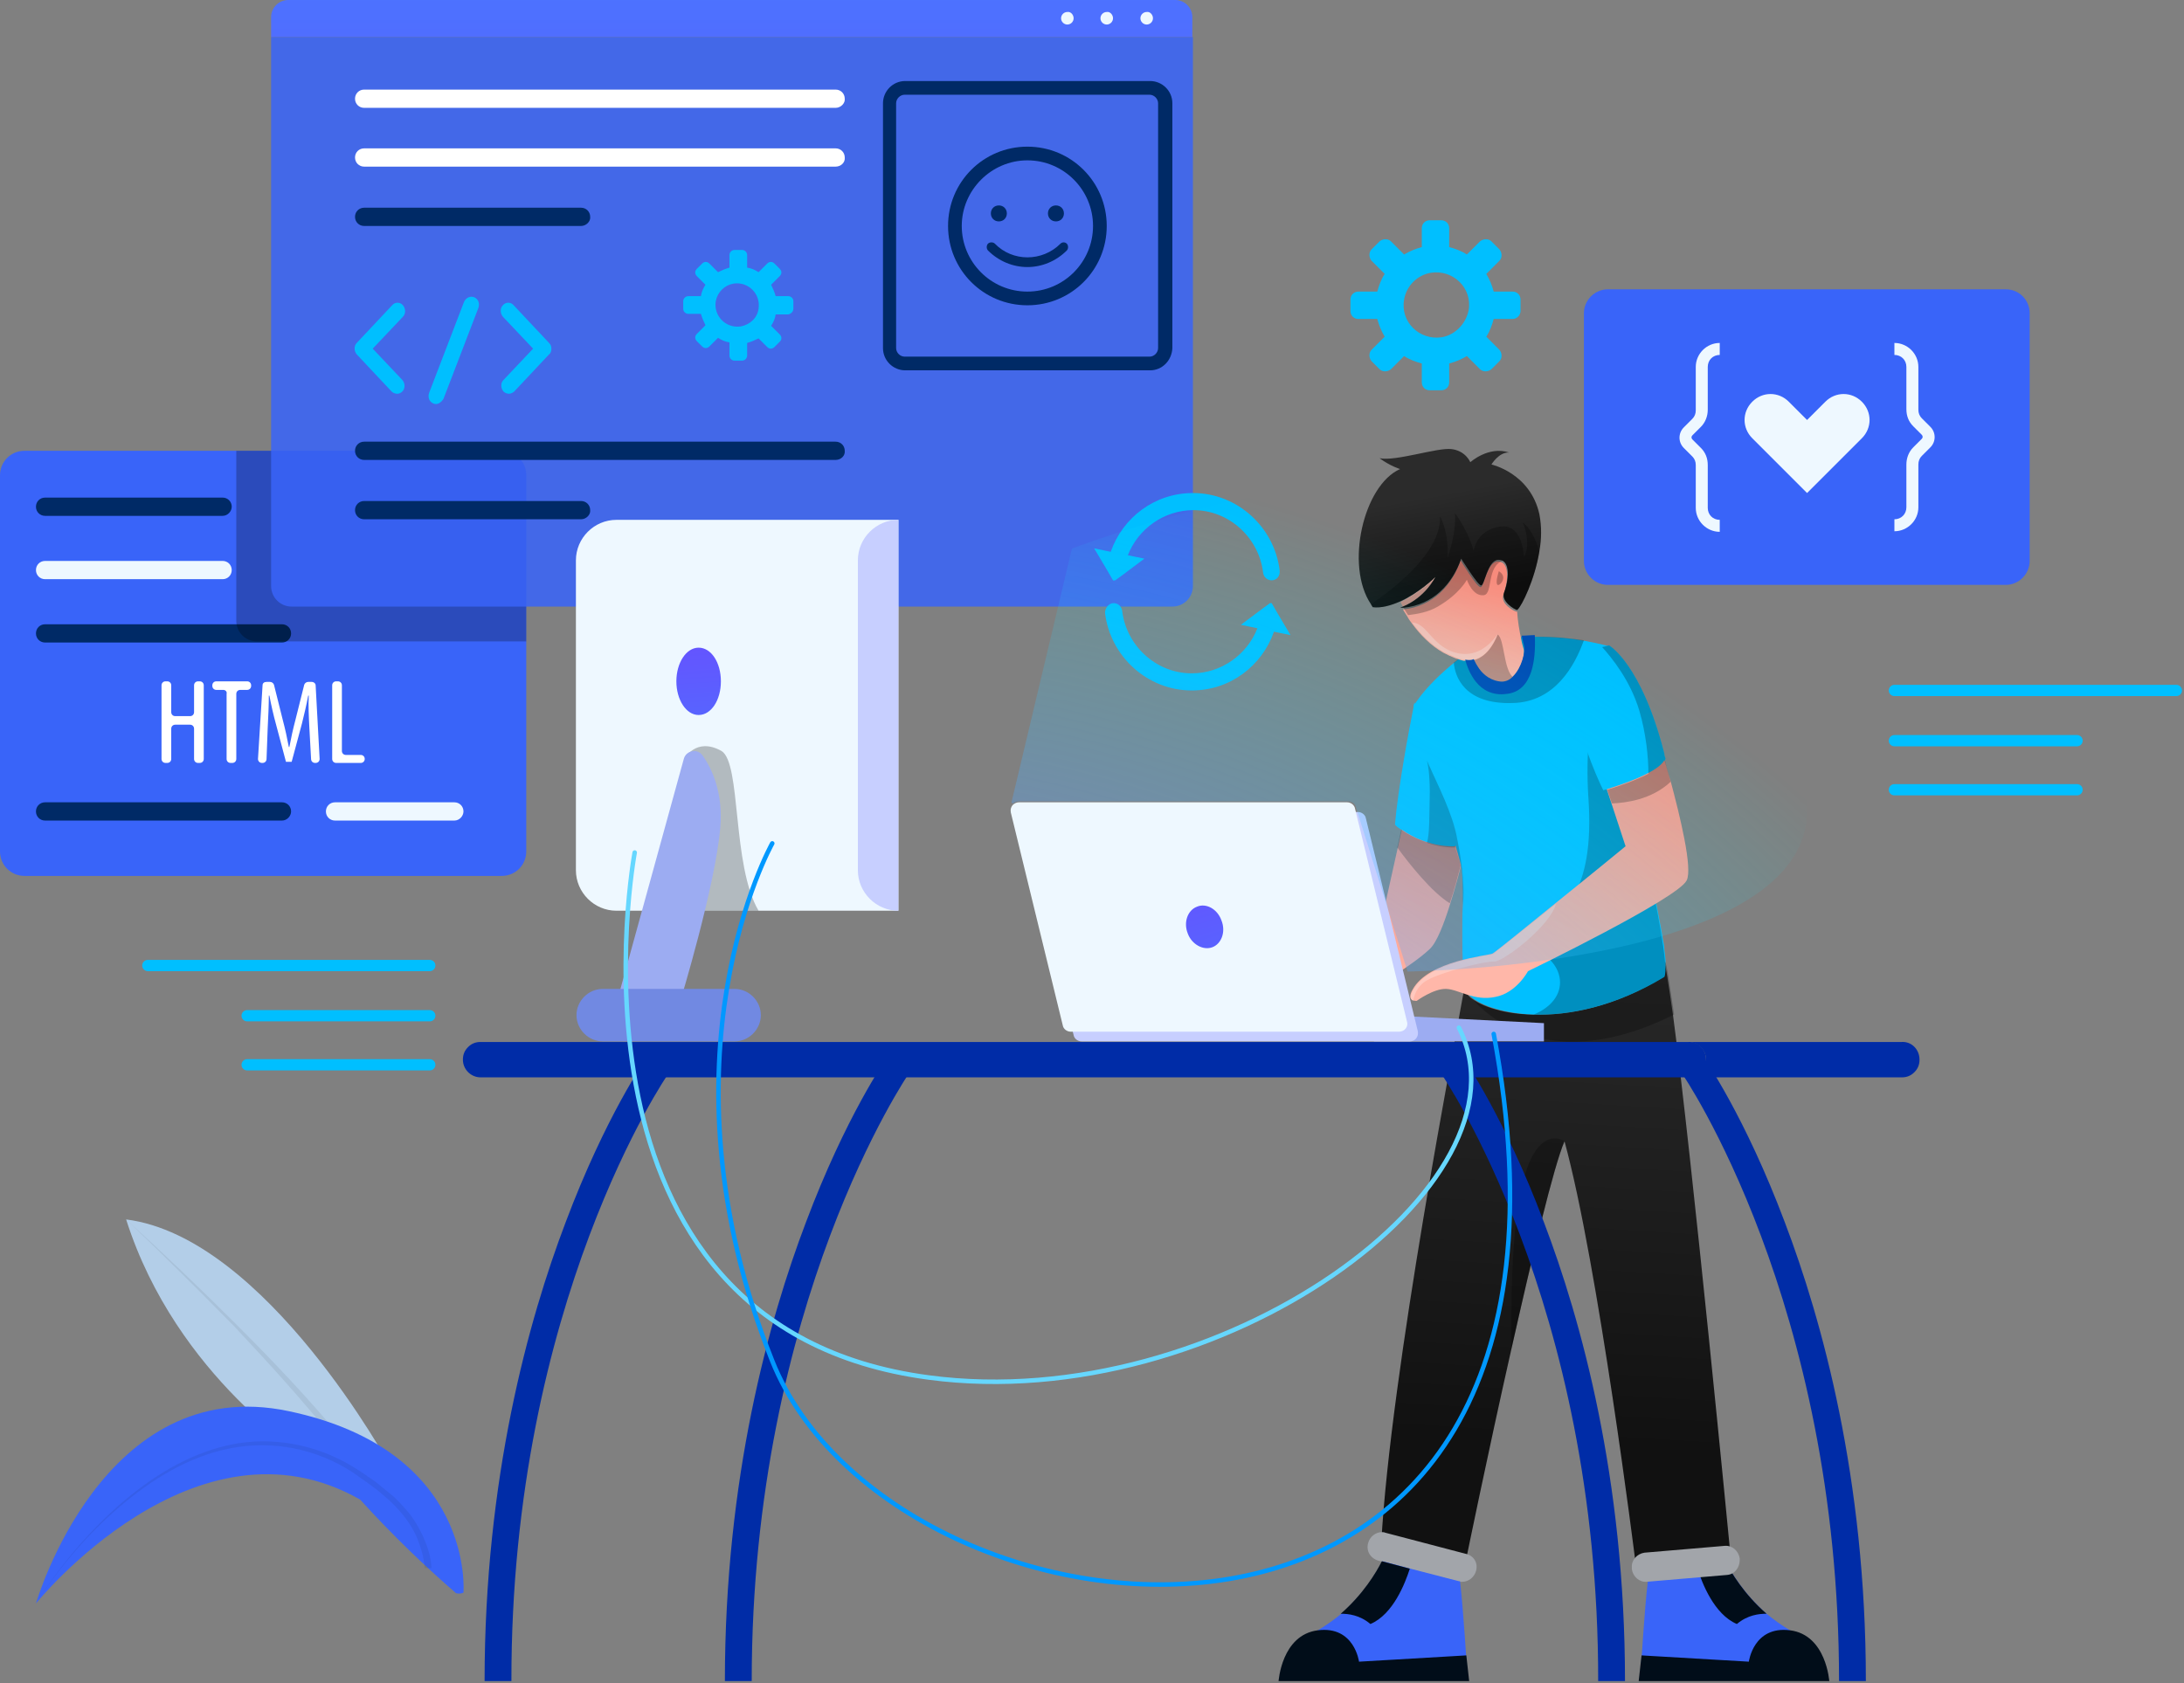 <svg width="572" height="441" viewBox="0 0 572 441" fill="none" xmlns="http://www.w3.org/2000/svg">
<rect x="0" y="0" width="572" height="441" fill="#808080" stroke="none"/>
<path d="M137.828 124.524V223.037C137.828 226.624 134.988 229.465 131.4 229.465H6.428C2.84 229.465 0 226.624 0 223.037V124.524C0 120.936 2.84 118.096 6.428 118.096H131.4C134.988 118.096 137.828 120.936 137.828 124.524Z" fill="#3964F9"/>
<path d="M58.301 135.138H11.81C10.464 135.138 9.418 134.091 9.418 132.746C9.418 131.4 10.464 130.354 11.81 130.354H58.301C59.646 130.354 60.692 131.4 60.692 132.746C60.692 133.942 59.646 135.138 58.301 135.138Z" fill="#002A66"/>
<path d="M58.301 151.731H11.81C10.464 151.731 9.418 150.684 9.418 149.339C9.418 147.994 10.464 146.947 11.81 146.947H58.301C59.646 146.947 60.692 147.994 60.692 149.339C60.692 150.684 59.646 151.731 58.301 151.731Z" fill="#EEF8FF"/>
<path d="M73.847 168.324H11.81C10.464 168.324 9.418 167.278 9.418 165.932C9.418 164.587 10.464 163.541 11.81 163.541H73.847C75.193 163.541 76.239 164.587 76.239 165.932C76.239 167.278 75.193 168.324 73.847 168.324Z" fill="#002A66"/>
<path d="M73.847 214.965H11.81C10.464 214.965 9.418 213.918 9.418 212.573C9.418 211.228 10.464 210.181 11.81 210.181H73.847C75.193 210.181 76.239 211.228 76.239 212.573C76.239 213.769 75.193 214.965 73.847 214.965Z" fill="#002A66"/>
<path d="M118.993 214.965H87.75C86.404 214.965 85.358 213.918 85.358 212.573C85.358 211.228 86.404 210.181 87.75 210.181H118.993C120.338 210.181 121.385 211.228 121.385 212.573C121.385 213.769 120.338 214.965 118.993 214.965Z" fill="#EEF8FF"/>
<path d="M44.847 179.536V186.562C44.847 187.16 45.295 187.608 45.893 187.608H49.78C50.378 187.608 50.826 187.16 50.826 186.562V179.536C50.826 178.938 51.275 178.489 51.873 178.489H52.321C52.919 178.489 53.367 178.938 53.367 179.536V198.82C53.367 199.418 52.919 199.866 52.321 199.866H51.873C51.275 199.866 50.826 199.418 50.826 198.82V190.897C50.826 190.299 50.378 189.85 49.78 189.85H45.893C45.295 189.85 44.847 190.299 44.847 190.897V198.82C44.847 199.418 44.398 199.866 43.8 199.866H43.352C42.754 199.866 42.305 199.418 42.305 198.82V179.536C42.305 178.938 42.754 178.489 43.352 178.489H43.8C44.398 178.489 44.847 178.938 44.847 179.536Z" fill="white"/>
<path d="M58.45 180.732H56.656C56.058 180.732 55.61 180.283 55.61 179.685V179.536C55.61 178.938 56.058 178.489 56.656 178.489H64.729C65.327 178.489 65.775 178.938 65.775 179.536V179.685C65.775 180.283 65.327 180.732 64.729 180.732H62.935C62.337 180.732 61.888 181.18 61.888 181.778V198.82C61.888 199.418 61.44 199.866 60.842 199.866H60.394C59.795 199.866 59.347 199.418 59.347 198.82V181.778C59.497 181.18 59.048 180.732 58.45 180.732Z" fill="white"/>
<path d="M81.023 190.598C80.873 187.757 80.724 184.618 80.873 182.226H80.724C80.275 184.618 79.677 187.16 79.08 189.551L76.389 199.567H74.894L72.353 190C71.605 187.309 71.007 184.618 70.559 182.226H70.409C70.409 184.768 70.26 187.757 70.11 190.747L69.811 198.82C69.811 199.418 69.363 199.866 68.765 199.866H68.615C68.017 199.866 67.569 199.418 67.569 198.82L68.765 179.536C68.765 178.938 69.213 178.639 69.811 178.639H70.708C71.157 178.639 71.605 178.938 71.755 179.386L73.997 188.355C74.744 191.196 75.193 193.289 75.641 195.68H75.791C76.239 193.289 76.688 191.196 77.435 188.355L79.677 179.386C79.827 178.938 80.275 178.639 80.724 178.639H81.621C82.219 178.639 82.667 179.087 82.667 179.536L83.714 198.82C83.714 199.418 83.265 199.866 82.667 199.866H82.518C81.92 199.866 81.471 199.418 81.471 198.82L81.023 190.598Z" fill="white"/>
<path d="M88.049 178.489H88.497C89.095 178.489 89.544 178.938 89.544 179.536V196.727C89.544 197.325 89.992 197.773 90.59 197.773H94.477C95.075 197.773 95.523 198.222 95.523 198.82C95.523 199.418 95.075 199.866 94.477 199.866H88.049C87.451 199.866 87.002 199.418 87.002 198.82V179.536C87.002 178.938 87.451 178.489 88.049 178.489Z" fill="white"/>
<path opacity="0.25" d="M137.828 124.524V168.025H67.27C64.28 168.025 61.888 165.633 61.888 162.643V118.096H131.4C134.988 118.096 137.828 120.936 137.828 124.524Z" fill="black"/>
<path d="M312.431 9.717H71.007V4.485C71.007 1.943 73.1 0 75.492 0H307.797C310.338 0 312.281 2.093 312.281 4.485V9.717H312.431Z" fill="url(#paint0_linear)"/>
<path opacity="0.86" d="M307.049 158.906H76.388C73.399 158.906 71.007 156.515 71.007 153.525V9.717H312.431V153.525C312.431 156.515 310.039 158.906 307.049 158.906Z" fill="#3964F9"/>
<path d="M301.967 4.784C301.967 5.681 301.219 6.428 300.322 6.428C299.425 6.428 298.678 5.681 298.678 4.784C298.678 3.887 299.425 3.139 300.322 3.139C301.219 2.99 301.967 3.887 301.967 4.784Z" fill="#EEF8FF"/>
<path d="M291.503 4.784C291.503 5.681 290.755 6.428 289.858 6.428C288.961 6.428 288.214 5.681 288.214 4.784C288.214 3.887 288.961 3.139 289.858 3.139C290.755 2.99 291.503 3.887 291.503 4.784Z" fill="#EEF8FF"/>
<path d="M281.188 4.784C281.188 5.681 280.44 6.428 279.543 6.428C278.646 6.428 277.899 5.681 277.899 4.784C277.899 3.887 278.646 3.139 279.543 3.139C280.44 2.99 281.188 3.887 281.188 4.784Z" fill="#EEF8FF"/>
<path d="M218.851 28.253H95.374C94.028 28.253 92.982 27.207 92.982 25.861C92.982 24.516 94.028 23.47 95.374 23.47H218.851C220.197 23.47 221.243 24.516 221.243 25.861C221.392 27.057 220.197 28.253 218.851 28.253Z" fill="white"/>
<path d="M218.851 43.651H95.374C94.028 43.651 92.982 42.604 92.982 41.259C92.982 39.914 94.028 38.867 95.374 38.867H218.851C220.197 38.867 221.243 39.914 221.243 41.259C221.392 42.604 220.197 43.651 218.851 43.651Z" fill="white"/>
<path d="M152.179 59.197H95.374C94.028 59.197 92.982 58.151 92.982 56.805C92.982 55.46 94.028 54.414 95.374 54.414H152.179C153.525 54.414 154.571 55.46 154.571 56.805C154.721 58.001 153.525 59.197 152.179 59.197Z" fill="#002A66"/>
<path d="M218.851 120.488H95.374C94.028 120.488 92.982 119.441 92.982 118.096C92.982 116.751 94.028 115.704 95.374 115.704H218.851C220.197 115.704 221.243 116.751 221.243 118.096C221.392 119.441 220.197 120.488 218.851 120.488Z" fill="#002A66"/>
<path d="M152.179 136.035H95.374C94.028 136.035 92.982 134.988 92.982 133.643C92.982 132.297 94.028 131.251 95.374 131.251H152.179C153.525 131.251 154.571 132.297 154.571 133.643C154.721 134.839 153.525 136.035 152.179 136.035Z" fill="#002A66"/>
<path d="M269.079 38.419C257.569 38.419 248.3 47.687 248.3 59.197C248.3 70.708 257.569 79.976 269.079 79.976C280.59 79.976 289.858 70.708 289.858 59.197C289.858 47.687 280.59 38.419 269.079 38.419ZM269.079 76.388C259.512 76.388 251.888 68.615 251.888 59.197C251.888 49.78 259.661 42.006 269.079 42.006C278.646 42.006 286.27 49.78 286.27 59.197C286.27 68.615 278.646 76.388 269.079 76.388Z" fill="#002A66"/>
<path d="M277.749 63.831C272.966 68.615 265.192 68.615 260.558 63.831C260.11 63.383 259.213 63.383 258.764 63.831C258.316 64.28 258.316 65.177 258.764 65.625C261.605 68.466 265.342 69.96 269.079 69.96C272.816 69.96 276.554 68.466 279.394 65.625C279.842 65.177 279.842 64.28 279.394 63.831C278.945 63.383 278.198 63.383 277.749 63.831Z" fill="#002A66"/>
<path d="M261.605 58.002C262.801 58.002 263.698 57.105 263.698 55.909C263.698 54.713 262.801 53.816 261.605 53.816C260.409 53.816 259.512 54.713 259.512 55.909C259.512 57.105 260.409 58.002 261.605 58.002Z" fill="#002A66"/>
<path d="M276.554 58.002C277.749 58.002 278.646 57.105 278.646 55.909C278.646 54.713 277.749 53.816 276.554 53.816C275.358 53.816 274.461 54.713 274.461 55.909C274.461 57.105 275.358 58.002 276.554 58.002Z" fill="#002A66"/>
<path d="M104.044 103.147C103.595 103.147 102.997 102.998 102.549 102.549L93.43 92.832C92.683 91.936 92.683 90.59 93.43 89.843L102.698 79.976C103.446 79.079 104.791 79.079 105.539 79.976C106.286 80.873 106.286 82.219 105.539 82.966L97.616 91.338L105.389 99.559C106.137 100.456 106.137 101.802 105.389 102.549C105.09 102.848 104.642 103.147 104.044 103.147Z" fill="#00BFFF"/>
<path d="M133.344 103.147C132.895 103.147 132.297 102.998 131.849 102.549C131.101 101.652 131.101 100.307 131.849 99.559L139.622 91.338L131.699 82.966C130.952 82.069 130.952 80.724 131.699 79.976C132.447 79.079 133.792 79.079 134.539 79.976L143.808 89.843C144.256 90.291 144.406 90.74 144.406 91.338C144.406 91.936 144.256 92.534 143.808 92.832L134.689 102.549C134.39 102.848 133.792 103.147 133.344 103.147Z" fill="#00BFFF"/>
<path d="M114.209 105.838C113.91 105.838 113.761 105.838 113.462 105.688C112.415 105.24 111.967 104.044 112.415 102.848L121.534 79.079C121.982 78.033 123.178 77.435 124.225 77.884C125.271 78.332 125.72 79.528 125.271 80.724L116.152 104.493C115.704 105.24 114.956 105.838 114.209 105.838Z" fill="#00BFFF"/>
<path d="M301.219 97.018H237.089C233.95 97.018 231.259 94.477 231.259 91.188V27.058C231.259 23.918 233.8 21.227 237.089 21.227H301.219C304.359 21.227 307.049 23.769 307.049 27.058V91.188C306.9 94.477 304.359 97.018 301.219 97.018ZM236.939 24.815C235.743 24.815 234.697 25.862 234.697 27.058V91.188C234.697 92.384 235.743 93.43 236.939 93.43H301.07C302.266 93.43 303.312 92.384 303.312 91.188V27.058C303.312 25.862 302.266 24.815 301.07 24.815H236.939Z" fill="#002A66"/>
<path d="M207.789 80.873V78.93C207.789 78.183 207.191 77.585 206.444 77.585H203.155C202.856 76.538 202.407 75.492 201.959 74.595L204.201 72.353C204.799 71.755 204.799 71.007 204.201 70.409L202.856 69.064C202.258 68.466 201.511 68.466 200.913 69.064L198.67 71.306C197.773 70.708 196.727 70.26 195.68 70.11V66.822C195.68 66.074 195.083 65.476 194.335 65.476H192.392C191.644 65.476 191.046 66.074 191.046 66.822V70.11C190 70.409 188.953 70.858 188.057 71.306L185.814 69.064C185.216 68.466 184.469 68.466 183.871 69.064L182.525 70.409C181.928 71.007 181.928 71.755 182.525 72.353L184.768 74.595C184.17 75.492 183.721 76.538 183.572 77.585H180.283C179.536 77.585 178.938 78.183 178.938 78.93V80.873C178.938 81.621 179.536 82.219 180.283 82.219H183.572C183.871 83.265 184.319 84.312 184.768 85.209L182.525 87.451C181.928 88.049 181.928 88.796 182.525 89.394L183.871 90.74C184.469 91.338 185.216 91.338 185.814 90.74L188.057 88.497C188.953 89.095 190 89.544 191.046 89.693V93.132C191.046 93.879 191.644 94.477 192.392 94.477H194.335C195.083 94.477 195.68 93.879 195.68 93.132V89.843C196.727 89.544 197.773 89.095 198.67 88.647L200.913 90.889C201.511 91.487 202.258 91.487 202.856 90.889L204.201 89.544C204.799 88.946 204.799 88.198 204.201 87.6L201.959 85.358C202.557 84.461 203.005 83.415 203.155 82.368H206.444C207.191 82.219 207.789 81.621 207.789 80.873ZM194.036 85.507C190.149 86.106 186.861 82.817 187.459 78.93C187.907 76.538 189.701 74.744 192.093 74.296C195.979 73.698 199.268 76.987 198.67 80.873C198.371 83.265 196.428 85.059 194.036 85.507Z" fill="#00BFFF"/>
<path d="M429.78 436.955L466.853 434.862C466.853 434.862 481.652 434.713 468.796 427.089C466.554 425.743 464.461 424.248 462.667 422.753C456.837 417.671 453.399 411.99 451.904 409L444.579 410.944L431.872 414.233C431.723 414.233 431.723 414.233 431.574 414.233C430.677 421.857 429.78 436.955 429.78 436.955Z" fill="#3964F9"/>
<path d="M479.111 440.542C479.111 440.542 478.363 428.284 468.796 427.088C459.229 425.892 458.033 435.31 458.033 435.31L429.929 433.666L429.182 440.393H479.111V440.542Z" fill="#010D19"/>
<path d="M444.579 410.944C445.775 414.681 448.914 422.903 454.894 425.444C457.734 423.052 460.724 422.753 462.667 422.753C456.837 417.671 453.399 411.99 451.904 409L444.579 410.944Z" fill="#010D19"/>
<path d="M453.1 406.16L428.285 408.851C428.285 408.851 418.568 331.117 409.748 298.977C406.908 305.555 401.227 329.473 395.846 353.391C389.567 381.196 383.887 409.001 383.887 409.001C383.887 409.001 369.685 410.645 361.762 404.217C364.154 359.819 381.345 271.322 383.588 258.466C383.588 258.615 383.588 258.615 383.588 258.765C383.737 259.363 383.887 259.811 384.186 260.26C384.335 260.409 384.485 260.708 384.634 260.857C386.727 263.1 392.856 265.641 401.377 265.791C410.645 266.09 422.754 263.847 435.61 255.924C435.909 255.326 435.909 253.832 435.759 251.888C436.208 252.337 436.955 257.569 438.151 265.791C443.234 303.761 453.1 406.16 453.1 406.16Z" fill="url(#paint1_linear)"/>
<path d="M383.438 213.021L381.644 219.748L381.495 220.196L381.046 221.841C381.046 221.841 377.907 222.14 373.572 220.645C371.479 220.047 369.237 219 366.994 217.356C366.397 216.908 365.799 216.609 365.35 216.011C366.098 206.892 369.087 190.747 370.134 185.664C370.283 184.618 370.433 184.02 370.433 184.02L383.438 213.021Z" fill="#00BFFF"/>
<path d="M384.036 220.944C384.036 220.944 382.242 229.166 379.851 236.64C378.206 242.022 376.263 246.955 374.469 248.599C370.283 252.635 359.52 259.063 359.52 259.063L353.242 246.207L362.51 238.135L366.098 221.99L367.144 217.356C374.17 222.289 381.196 221.691 381.196 221.691L381.644 220.047L384.036 220.944Z" fill="url(#paint2_linear)"/>
<path d="M435.909 255.924C423.053 263.698 410.944 266.089 401.676 265.791C393.005 265.492 386.876 262.95 384.783 260.708C384.634 260.558 384.485 260.259 384.335 260.11C384.186 259.661 383.887 259.213 383.737 258.615C383.737 258.466 383.737 258.466 383.737 258.316C383.139 255.476 382.99 250.692 382.99 245.61C382.99 244.862 382.99 244.115 382.99 243.218C382.99 241.125 382.99 239.032 383.139 236.939C383.139 234.248 383.139 231.857 382.99 229.913C382.99 229.016 382.84 228.269 382.84 227.671C382.84 227.372 382.691 227.222 382.691 227.073C382.691 227.073 382.691 226.923 382.691 226.774C382.392 225.578 381.943 223.934 381.345 221.841C380.747 219.898 380 217.655 379.252 215.263C378.953 214.516 378.804 213.768 378.505 213.021C377.758 210.779 377.01 208.536 376.263 206.145C375.665 204.351 375.067 202.557 374.469 200.763C374.17 200.016 374.02 199.268 373.721 198.521C372.226 193.588 370.881 189.103 370.433 186.113C370.433 185.964 370.433 185.814 370.433 185.665C370.433 185.366 370.283 185.067 370.283 184.768C370.433 184.618 370.582 184.319 370.732 184.17C370.881 184.02 370.881 183.871 371.031 183.721C373.721 179.835 377.608 176.247 380.897 173.556C381.794 172.809 382.84 172.061 383.737 171.463C384.485 171.015 385.082 170.417 385.68 170.118L389.717 167.876C394.201 167.128 398.387 166.829 402.124 166.829C407.356 166.829 411.691 167.278 414.98 167.876C419.166 168.623 421.558 169.37 421.558 169.37L421.707 171.912L421.857 174.154L422.903 187.16L423.053 189.402L423.202 190.448C423.352 190.897 424.398 195.381 426.042 201.959C426.192 202.706 426.341 203.454 426.64 204.201C427.537 207.938 428.584 212.274 429.63 216.758C429.78 217.506 429.929 218.253 430.079 219.001C430.975 223.186 432.022 227.521 432.769 231.558C432.919 232.305 433.068 233.053 433.218 233.8C434.115 238.434 435.012 242.919 435.61 246.507C435.759 247.254 435.909 248.001 435.909 248.749C436.058 249.945 436.208 250.991 436.208 251.888C436.208 253.981 436.208 255.326 435.909 255.924Z" fill="#00BFFF"/>
<path opacity="0.25" d="M414.831 167.726C412.439 174.453 407.207 183.871 396.294 184.17C383.438 184.618 381.046 177.144 380.747 173.556C381.644 172.809 382.691 172.061 383.588 171.463C384.335 171.015 384.933 170.417 385.531 170.118L389.567 167.875C394.052 167.128 398.237 166.829 401.975 166.829C407.057 166.68 411.542 167.278 414.831 167.726Z" fill="black"/>
<path d="M396.294 177.443C395.248 178.489 394.052 178.938 392.557 178.788C389.717 178.34 388.072 176.397 387.026 174.902C386.428 174.005 386.129 173.108 385.98 172.958C385.98 172.958 385.382 173.257 383.737 173.108C383.588 173.108 383.588 173.108 383.438 173.108H383.289C382.093 172.809 380.299 172.211 378.057 171.015C374.618 169.072 371.928 166.231 369.835 163.391C369.386 162.793 368.938 162.195 368.639 161.597C368.19 160.85 367.742 160.252 367.443 159.654C375.216 158.906 380.299 153.375 382.541 146.798C382.541 146.798 386.727 153.824 387.773 153.824C388.67 153.824 389.418 147.246 392.258 147.097C392.707 147.097 393.155 147.246 393.454 147.396C395.098 148.442 395.098 152.03 393.753 155.767C392.856 158.159 396.444 160.102 397.191 160.252C397.191 160.252 397.341 160.252 397.341 160.102C397.49 162.644 397.939 165.334 398.387 167.278C398.537 168.324 398.836 169.221 398.985 169.819C399.583 171.015 398.537 175.201 396.294 177.443Z" fill="url(#paint3_linear)"/>
<path d="M375.964 151.133C375.814 151.432 373.273 156.514 367.443 158.906C367.144 158.458 366.994 158.009 366.845 157.71C371.629 155.318 375.814 151.432 375.964 151.133Z" fill="#FFB7A9"/>
<path d="M403.171 144.406C401.975 151.88 398.536 158.757 397.49 159.654C397.341 159.803 397.341 159.803 397.341 159.803C396.593 159.654 393.155 157.561 393.902 155.318C395.547 150.834 395.248 146.499 392.407 146.648C389.567 146.798 388.82 153.375 387.923 153.375C387.026 153.375 382.691 146.349 382.691 146.349C380.448 152.927 375.366 158.458 367.592 159.205C367.293 159.205 366.994 159.205 366.695 159.205C366.994 159.056 367.144 159.056 367.443 158.906C373.273 156.514 375.814 151.432 375.964 151.133C375.665 151.432 371.629 155.319 366.695 157.561C364.304 158.607 361.762 159.355 359.52 159.056C359.371 158.757 359.221 158.607 359.072 158.308C352.195 148.143 357.128 127.065 366.695 122.879C366.695 122.879 364.154 122.132 361.314 120.039C365.5 120.936 376.412 117.199 380.149 117.647C383.887 118.096 385.083 121.086 385.083 121.086C385.083 121.086 389.866 116.75 395.248 118.544C392.557 118.395 390.614 121.684 390.614 121.684C390.614 121.684 400.779 123.926 403.171 134.689C403.769 137.828 403.769 141.117 403.171 144.406Z" fill="url(#paint4_linear)"/>
<path opacity="0.25" d="M396.294 177.443C395.248 178.489 394.052 178.937 392.557 178.788C389.717 178.34 388.072 176.396 387.026 174.901C386.428 174.004 386.129 173.107 385.979 172.958C387.773 172.509 390.315 171.015 392.258 166.231C394.052 167.427 393.753 175.35 396.294 177.443Z" fill="black"/>
<path opacity="0.25" d="M367.443 158.906C367.144 158.458 366.994 158.009 366.845 157.71C371.629 155.468 375.814 151.432 376.113 151.282C375.814 151.432 373.422 156.514 367.443 158.906Z" fill="black"/>
<path opacity="0.25" d="M393.753 146.798C389.268 148.292 391.062 155.468 388.67 155.916C385.681 156.365 384.186 151.88 384.186 151.88C384.186 151.88 382.242 155.617 376.562 158.906C374.02 160.401 371.18 160.85 368.788 161.148C368.34 160.401 367.891 159.803 367.592 159.205C375.366 158.458 380.448 152.927 382.691 146.349C382.691 146.349 386.876 153.375 387.923 153.375C388.82 153.375 389.567 146.798 392.408 146.648C393.005 146.499 393.304 146.648 393.753 146.798Z" fill="black"/>
<path opacity="0.25" d="M392.258 166.082C390.315 170.865 387.923 172.36 385.98 172.809C385.98 172.809 385.232 173.257 383.438 172.809H383.289C382.093 172.51 380.299 171.912 378.057 170.716C374.618 168.772 371.928 165.932 369.835 163.092C370.433 163.092 371.18 163.241 372.227 163.989C374.618 165.783 376.711 170.118 381.943 171.164C387.474 172.211 390.913 168.025 392.258 166.082Z" fill="white"/>
<path opacity="0.25" d="M392.557 149.638C392.557 149.638 391.66 152.328 392.109 153.076C392.408 153.973 395.248 151.282 392.557 149.638Z" fill="black"/>
<path opacity="0.25" d="M403.171 144.406C401.975 151.88 398.536 158.757 397.49 159.654C397.34 159.803 397.34 159.803 397.34 159.803C396.593 159.654 393.155 157.561 393.902 155.319C395.547 150.834 395.248 146.499 392.407 146.648C389.567 146.798 388.82 153.375 387.923 153.375C387.026 153.375 382.691 146.349 382.691 146.349C380.448 152.927 375.366 158.458 367.592 159.205C367.293 159.205 366.994 159.205 366.695 159.205C366.994 159.056 367.144 159.056 367.443 158.906C373.273 156.514 375.814 151.432 375.964 151.133C375.665 151.432 371.628 155.319 366.695 157.561C364.304 158.607 361.762 159.355 359.52 159.056C359.37 158.757 359.221 158.607 359.071 158.308C364.304 154.721 377.459 145.004 377.16 135.287C379.701 140.071 379.103 146.2 379.103 146.2C379.103 146.2 381.495 139.772 381.046 134.39C384.933 139.772 385.979 144.406 385.979 144.406C385.979 144.406 386.428 139.024 392.706 137.978C398.985 136.931 399.134 146.05 399.134 146.05C399.134 146.05 401.227 142.762 398.835 136.931C400.629 138.127 402.124 140.968 403.171 144.406Z" fill="black"/>
<path d="M394.65 181.778C387.026 182.824 384.485 175.499 383.737 172.808C385.381 173.107 385.979 172.659 385.979 172.659C386.129 172.958 386.428 173.705 387.026 174.602C387.923 176.097 389.717 178.04 392.557 178.489C394.052 178.788 395.397 178.19 396.294 177.144C398.536 174.901 399.583 170.716 399.134 169.071C398.985 168.473 398.835 167.726 398.536 166.53C399.732 166.53 400.779 166.38 401.975 166.38C402.274 172.808 401.377 181.03 394.65 181.778Z" fill="#0049B2"/>
<path opacity="0.25" d="M383.139 237.089C383.139 232.903 383.139 229.166 382.691 227.073C382.392 226.027 381.943 224.233 381.196 221.99C381.196 221.99 378.057 222.289 373.721 220.794C374.469 218.403 374.319 213.469 374.469 207.49C374.469 205.098 374.319 201.51 373.721 199.268C376.562 205.696 380.448 213.021 381.644 219.748C383.139 227.073 383.588 233.351 383.139 237.089Z" fill="black"/>
<path opacity="0.25" d="M435.909 255.924C423.053 263.698 410.944 266.09 401.676 265.791C412.738 261.156 409.449 250.094 399.284 248.001C409.449 240.377 417.671 233.8 416.027 209.284C415.13 196.727 416.924 186.412 416.924 186.412L423.053 190.448C423.501 192.242 438.3 251.141 435.909 255.924Z" fill="black"/>
<path d="M436.208 198.67C436.208 198.82 436.058 199.118 436.058 199.268C435.46 200.464 433.816 201.66 431.723 202.706C427.986 204.65 423.202 206.144 420.96 206.742C420.212 206.892 419.913 207.041 419.913 207.041C419.913 207.041 413.784 194.933 412.738 184.319C411.99 177.592 413.336 171.463 419.614 169.52C420.212 169.37 420.81 169.221 421.408 169.071C421.408 169.071 429.929 173.855 435.909 197.474C435.909 197.923 436.058 198.371 436.208 198.67Z" fill="#00BFFF"/>
<path d="M441.739 230.661C439.347 235.444 400.181 254.429 400.181 254.429C400.181 254.429 397.191 260.11 391.66 261.156C386.129 262.352 382.093 259.213 378.804 259.064C375.515 258.914 371.031 262.203 371.031 262.203C371.031 262.203 370.433 262.203 369.984 262.053C369.386 261.754 368.938 261.007 369.984 259.213C374.17 251.589 389.717 250.393 390.913 249.795C391.511 249.496 399.284 243.218 407.356 236.64C416.475 229.315 425.743 221.691 425.743 221.691L422.006 210.33L420.81 206.743C424.249 205.696 434.264 202.407 435.909 199.119C436.357 200.464 436.806 202.407 437.553 204.65C439.945 213.619 443.383 227.521 441.739 230.661Z" fill="url(#paint5_linear)"/>
<path opacity="0.25" d="M437.553 204.799C432.47 209.583 425.594 210.33 422.156 210.48L420.96 206.892C424.398 205.846 434.414 202.557 436.058 199.268C436.357 200.613 436.955 202.557 437.553 204.799Z" fill="black"/>
<path opacity="0.25" d="M382.541 226.774C381.794 229.614 380.897 233.202 379.701 236.64C374.917 233.65 369.087 226.325 365.948 221.99L366.995 217.356C374.02 222.289 381.046 221.691 381.046 221.691C381.794 224.083 382.392 225.727 382.541 226.774Z" fill="black"/>
<path d="M452.352 412.588L431.274 414.382C429.331 414.532 427.687 413.037 427.388 411.093V410.645C427.238 408.702 428.733 407.057 430.677 406.758L451.754 404.964C453.698 404.815 455.342 406.31 455.641 408.253V408.702C455.641 410.645 454.296 412.439 452.352 412.588Z" fill="#A2A5AA"/>
<path d="M386.577 411.542C386.129 413.186 384.634 414.382 382.99 414.382C382.84 414.382 382.541 414.382 382.392 414.382C382.242 414.382 382.242 414.382 382.093 414.382L362.061 409.15L361.015 408.851C358.922 408.253 357.726 406.31 358.324 404.217C358.773 402.572 360.267 401.376 361.912 401.376C362.211 401.376 362.51 401.376 362.809 401.526L383.887 407.057C385.979 407.505 387.175 409.449 386.577 411.542Z" fill="#A2A5AA"/>
<path d="M384.186 436.955L347.112 434.862C347.112 434.862 332.313 434.713 345.169 427.089C347.411 425.743 349.504 424.248 351.298 422.753C357.128 417.671 360.566 411.99 362.061 409L369.386 410.944L382.093 414.233C382.242 414.233 382.242 414.233 382.392 414.233C383.289 421.857 384.186 436.955 384.186 436.955Z" fill="#3964F9"/>
<path d="M334.854 440.542C334.854 440.542 335.602 428.284 345.169 427.088C354.736 425.892 355.932 435.31 355.932 435.31L384.036 433.666L384.784 440.393H334.854V440.542Z" fill="#010D19"/>
<path d="M369.237 410.944C368.041 414.681 364.902 422.903 358.922 425.444C356.082 423.052 353.092 422.753 351.149 422.753C356.979 417.671 360.417 411.99 361.912 409L369.237 410.944Z" fill="#010D19"/>
<path opacity="0.25" d="M436.207 198.67C436.207 198.82 436.058 199.118 436.058 199.268C435.46 200.464 433.816 201.66 431.723 202.706C431.723 198.371 431.125 192.242 429.331 186.113C426.939 178.19 422.156 172.36 419.614 169.52C420.212 169.37 420.81 169.221 421.408 169.071C421.408 169.071 429.929 173.855 435.908 197.474C435.908 197.923 436.058 198.371 436.207 198.67Z" fill="black"/>
<path opacity="0.25" d="M409.748 298.977C406.908 305.555 401.227 329.473 395.846 353.391C395.696 340.983 395.995 327.529 397.341 317.514C400.779 292.549 409.748 298.977 409.748 298.977Z" fill="black"/>
<path opacity="0.25" d="M438.45 265.791C402.124 283.879 385.681 261.754 384.933 260.857C387.026 263.1 393.155 265.641 401.676 265.791C410.944 266.09 423.053 263.847 435.909 255.924C436.208 255.326 436.208 253.832 436.058 251.888C436.507 252.337 437.254 257.569 438.45 265.791Z" fill="black"/>
<path opacity="0.25" d="M407.506 236.79C406.011 242.62 393.603 252.037 391.361 251.888C388.82 251.738 377.309 254.728 373.721 256.821C370.881 258.465 370.283 261.156 370.134 262.203C369.536 261.904 369.087 261.156 370.134 259.362C374.319 251.738 389.866 250.542 391.062 249.945C391.51 249.646 399.284 243.367 407.506 236.79Z" fill="white"/>
<path d="M175.201 281.038L172.361 278.945L169.52 276.853C169.072 277.45 158.608 292.399 148.143 320.204C138.427 345.767 126.916 387.175 126.916 440.393H133.942C133.792 341.133 174.752 281.636 175.201 281.038Z" fill="#002CA7"/>
<path d="M238.135 281.038L235.295 278.945L232.455 276.853C232.006 277.45 221.542 292.399 211.078 320.204C201.361 345.767 189.851 387.175 189.851 440.393H196.877C196.877 341.133 237.836 281.636 238.135 281.038Z" fill="#002CA7"/>
<path d="M440.393 281.038L443.234 278.945L446.074 276.853C446.522 277.45 456.987 292.399 467.451 320.204C477.167 345.767 488.678 387.175 488.678 440.393H481.652C481.652 341.133 440.842 281.636 440.393 281.038Z" fill="#002CA7"/>
<path d="M377.309 281.038L380.15 278.945L382.99 276.853C383.438 277.45 393.903 292.399 404.367 320.204C414.084 345.767 425.594 387.175 425.594 440.393H418.568C418.718 341.133 377.758 281.636 377.309 281.038Z" fill="#002CA7"/>
<path d="M446.821 277.6C446.821 278.946 446.373 279.992 445.476 280.889C444.579 281.786 443.533 282.234 442.187 282.234H125.869C123.328 282.234 121.235 280.141 121.235 277.6C121.235 276.255 121.684 275.208 122.581 274.311C123.478 273.414 124.524 272.966 125.869 272.966H442.187C444.729 272.817 446.821 274.909 446.821 277.6Z" fill="#002CA7"/>
<path d="M502.73 277.6C502.73 278.946 502.282 279.992 501.385 280.889C500.488 281.786 499.441 282.234 498.096 282.234H442.187C443.533 282.234 444.579 281.786 445.476 280.889C446.373 279.992 446.821 278.946 446.821 277.6C446.821 275.059 444.728 272.966 442.187 272.966H498.096C500.637 272.817 502.73 274.909 502.73 277.6Z" fill="#002CA7"/>
<path d="M235.295 136.184V238.583H161.447C155.617 238.583 150.834 233.8 150.834 227.97V146.797C150.834 140.967 155.617 136.184 161.447 136.184H235.295Z" fill="#EEF8FF"/>
<path d="M235.295 238.583V136.184C229.465 136.184 224.681 140.967 224.681 146.797V227.97C224.681 233.8 229.465 238.583 235.295 238.583Z" fill="#C7CFFF"/>
<path opacity="0.25" d="M198.67 238.583H172.809L179.237 198.819C179.237 198.819 182.226 192.989 188.953 196.727C194.185 199.866 191.644 226.624 198.67 238.583Z" fill="black"/>
<path d="M162.046 260.708L179.087 198.819C179.685 196.577 182.675 195.979 184.02 197.923C186.562 201.51 189.402 207.789 188.654 216.758C187.309 232.305 178.19 262.203 178.19 262.203L162.046 260.708Z" fill="#9CACF2"/>
<path d="M192.392 259.063H157.86C154.123 259.063 150.983 262.203 150.983 265.94C150.983 269.677 154.123 272.816 157.86 272.816H192.392C196.129 272.816 199.268 269.677 199.268 265.94C199.268 262.203 196.129 259.063 192.392 259.063Z" fill="#7189E2"/>
<path d="M188.804 178.489C188.804 183.422 186.263 187.309 182.974 187.309C179.685 187.309 177.144 183.272 177.144 178.489C177.144 173.705 179.685 169.669 182.974 169.669C186.263 169.669 188.804 173.556 188.804 178.489Z" fill="url(#paint6_linear)"/>
<path d="M404.366 268.033L359.819 265.791V272.816H404.366V268.033Z" fill="#9CACF2"/>
<path d="M369.237 272.816H283.281C282.234 272.816 281.337 272.069 281.188 271.172L267.584 215.412C267.285 214.067 268.332 212.722 269.677 212.722H355.633C356.68 212.722 357.577 213.469 357.726 214.366L371.329 270.125C371.628 271.62 370.582 272.816 369.237 272.816Z" fill="#C7CFFF"/>
<path d="M366.396 270.275H280.44C279.394 270.275 278.497 269.528 278.348 268.631L264.744 212.871C264.595 212.124 264.744 211.526 265.193 210.928C265.641 210.48 266.239 210.181 266.837 210.181H352.793C353.839 210.181 354.736 210.928 354.886 211.825L368.489 267.584C368.938 268.93 367.891 270.275 366.396 270.275Z" fill="#EEF8FF"/>
<path d="M319.905 241.125C321.101 244.115 319.905 247.254 317.514 248.151C315.122 249.048 312.132 247.403 311.086 244.563C309.89 241.573 311.086 238.434 313.477 237.537C315.869 236.491 318.859 238.135 319.905 241.125Z" fill="url(#paint7_linear)"/>
<path d="M531.581 82.069V146.947C531.581 150.385 528.741 153.226 525.303 153.226H421.109C417.671 153.226 414.831 150.385 414.831 146.947V82.069C414.831 78.631 417.671 75.79 421.109 75.79H525.303C528.89 75.79 531.581 78.631 531.581 82.069Z" fill="#3964F9"/>
<path d="M450.409 139.323C446.971 139.323 444.13 136.483 444.13 133.045V121.833C444.13 120.936 443.831 120.189 443.233 119.591L440.991 117.349C439.496 115.854 439.496 113.462 440.991 111.967L443.233 109.725C443.831 109.127 444.13 108.379 444.13 107.482V96.121C444.13 92.683 446.971 89.843 450.409 89.843V92.982C448.615 92.982 447.27 94.327 447.27 96.121V107.333C447.27 108.977 446.672 110.622 445.476 111.818L443.233 114.06C442.934 114.359 442.934 114.807 443.233 115.106L445.476 117.349C446.672 118.545 447.27 120.039 447.27 121.833V133.045C447.27 134.839 448.615 136.184 450.409 136.184V139.323Z" fill="#EEF8FF"/>
<path d="M496.152 89.843C499.591 89.843 502.431 92.683 502.431 96.121V107.333C502.431 108.23 502.73 108.977 503.328 109.575L505.57 111.818C507.065 113.312 507.065 115.704 505.57 117.199L503.328 119.441C502.73 120.039 502.431 120.787 502.431 121.684V132.895C502.431 136.334 499.591 139.174 496.152 139.174V136.035C497.946 136.035 499.292 134.689 499.292 132.895V121.684C499.292 120.039 499.89 118.395 501.085 117.199L503.328 114.957C503.627 114.658 503.627 114.209 503.328 113.91L501.085 111.668C499.89 110.472 499.292 108.977 499.292 107.183V96.121C499.292 94.327 497.946 92.982 496.152 92.982V89.843Z" fill="#EEF8FF"/>
<path d="M487.631 105.24C484.941 102.549 480.755 102.549 478.064 105.24L473.281 110.023L468.497 105.24C465.806 102.549 461.62 102.549 458.93 105.24C456.239 107.931 456.239 112.116 458.93 114.807L463.713 119.591L473.281 129.158L482.848 119.591L487.631 114.807C490.322 112.116 490.322 107.931 487.631 105.24Z" fill="#EEF8FF"/>
<path d="M398.237 81.471V78.481C398.237 77.285 397.34 76.388 396.145 76.388H391.211C390.763 74.744 390.165 73.249 389.268 71.754L392.706 68.316C393.454 67.568 393.454 66.223 392.706 65.326L390.613 63.233C389.866 62.486 388.521 62.486 387.624 63.233L384.185 66.671C382.84 65.775 381.196 65.177 379.551 64.728V59.795C379.551 58.599 378.654 57.702 377.458 57.702H374.469C373.273 57.702 372.376 58.599 372.376 59.795V64.728C370.732 65.177 369.237 65.775 367.742 66.671L364.303 63.233C363.556 62.486 362.211 62.486 361.314 63.233L359.221 65.326C358.473 66.073 358.473 67.419 359.221 68.316L362.659 71.754C361.762 73.1 361.164 74.744 360.716 76.388H355.783C354.587 76.388 353.69 77.285 353.69 78.481V81.471C353.69 82.667 354.587 83.564 355.783 83.564H360.716C361.164 85.208 361.762 86.703 362.659 88.198L359.221 91.636C358.473 92.383 358.473 93.729 359.221 94.626L361.314 96.719C362.061 97.466 363.407 97.466 364.303 96.719L367.742 93.28C369.087 94.177 370.732 94.775 372.376 95.224V100.157C372.376 101.353 373.273 102.25 374.469 102.25H377.458C378.654 102.25 379.551 101.353 379.551 100.157V95.224C381.196 94.775 382.691 94.177 384.185 93.28L387.624 96.719C388.371 97.466 389.717 97.466 390.613 96.719L392.706 94.626C393.454 93.878 393.454 92.533 392.706 91.636L389.268 88.198C390.165 86.852 390.763 85.208 391.211 83.564H396.145C397.34 83.564 398.237 82.517 398.237 81.471ZM377.608 88.347C371.778 89.244 366.695 84.311 367.742 78.481C368.34 74.893 371.18 72.053 374.768 71.455C380.598 70.558 385.68 75.491 384.634 81.321C383.886 84.909 381.046 87.749 377.608 88.347Z" fill="#00BFFF"/>
<path d="M333.06 152.029C331.864 152.029 330.968 151.133 330.818 150.086C329.772 140.967 321.998 133.642 312.58 133.642C304.807 133.642 298.08 138.575 295.389 145.452L299.724 146.349L294.343 150.385L292.101 152.029H291.503L289.858 149.189L286.569 143.658L290.905 144.555C294.044 135.586 302.415 129.158 312.431 129.158C324.091 129.158 333.808 138.127 335.153 149.488C335.303 150.834 334.406 152.029 333.06 152.029Z" fill="#00BFFF"/>
<path d="M291.652 158.009C292.848 158.009 293.745 158.906 293.894 159.953C294.941 169.071 302.714 176.396 312.132 176.396C319.905 176.396 326.632 171.463 329.323 164.587L324.988 163.69L330.37 159.654L332.612 158.009H333.06L334.705 160.85L337.994 166.381L333.658 165.484C330.519 174.453 322.148 180.881 312.132 180.881C300.472 180.881 290.755 171.912 289.41 160.551C289.41 159.205 290.456 158.009 291.652 158.009Z" fill="#00BFFF"/>
<path d="M291.951 152.03L291.652 152.179L291.503 152.03H291.951Z" fill="#00BFFF"/>
<path d="M496.153 180.881H570" stroke="#00BFFF" stroke-width="2.948" stroke-miterlimit="10" stroke-linecap="round" stroke-linejoin="round"/>
<path d="M496.153 194.036H543.989" stroke="#00BFFF" stroke-width="2.948" stroke-miterlimit="10" stroke-linecap="round" stroke-linejoin="round"/>
<path d="M496.153 206.892H543.989" stroke="#00BFFF" stroke-width="2.948" stroke-miterlimit="10" stroke-linecap="round" stroke-linejoin="round"/>
<path d="M112.565 252.935H38.717" stroke="#00BFFF" stroke-width="2.948" stroke-miterlimit="10" stroke-linecap="round" stroke-linejoin="round"/>
<path d="M112.565 266.089H64.728" stroke="#00BFFF" stroke-width="2.948" stroke-miterlimit="10" stroke-linecap="round" stroke-linejoin="round"/>
<path d="M112.565 278.945H64.728" stroke="#00BFFF" stroke-width="2.948" stroke-miterlimit="10" stroke-linecap="round" stroke-linejoin="round"/>
<path d="M368.639 254.517L355.035 211.201C354.736 210.388 353.989 209.923 352.942 209.923H266.986C266.239 209.923 265.641 210.155 265.342 210.504L264.894 210.272L280.739 143.729C280.739 143.729 404.815 95.884 429.331 153.136C430.826 156.736 471.786 202.839 472.533 205.975C483.745 253.239 368.639 254.517 368.639 254.517Z" fill="url(#paint8_radial)"/>
<path d="M166.231 223.336C166.231 223.336 142.911 347.561 243.218 360.865C319.457 371.031 402.871 309.89 382.093 269.229" stroke="#66D7FF" stroke-width="1.179" stroke-miterlimit="10" stroke-linecap="round" stroke-linejoin="round"/>
<path d="M202.258 220.944C202.258 220.944 170.566 277.152 202.258 356.53C233.949 435.909 426.341 458.033 391.211 270.873" stroke="#0098FF" stroke-width="1.179" stroke-miterlimit="10" stroke-linecap="round" stroke-linejoin="round"/>
<path d="M81.172 382.242C81.172 382.242 46.192 360.865 33.037 319.457C69.662 324.091 102.25 384.186 102.25 384.186L81.172 382.242Z" fill="#B3CEE8"/>
<g opacity="0.25">
<path opacity="0.25" d="M33.037 319.457C42.903 328.426 52.62 337.695 62.038 347.112C71.456 356.53 80.724 366.247 89.245 376.562L87.899 377.608C79.528 367.144 70.559 357.278 61.44 347.561C52.172 338.143 42.754 328.725 33.037 319.457Z" fill="black"/>
</g>
<path d="M121.385 417.222C120.787 417.521 120.039 417.521 119.441 417.372C111.668 410.645 103.147 402.572 94.327 392.856C51.125 368.19 9.418 420.063 9.418 420.063C9.418 420.063 26.908 359.37 75.641 369.685C124.524 380 121.385 417.222 121.385 417.222Z" fill="#3964F9"/>
<g opacity="0.25">
<path opacity="0.25" d="M9.418 420.063C15.397 410.645 22.573 401.975 30.944 394.5C39.316 387.175 49.032 380.897 60.244 378.505C65.775 377.309 71.456 377.309 77.136 378.355C82.667 379.402 88.049 381.495 92.832 384.484C94.028 385.232 95.224 385.979 96.42 386.876L98.214 388.072L99.858 389.418C100.905 390.315 102.101 391.211 103.147 392.108L104.642 393.603L106.137 395.248C108.08 397.341 109.575 399.882 110.771 402.423C111.967 405.114 112.864 407.805 113.013 410.794H111.22C111.07 408.253 110.323 405.562 109.276 403.021C108.23 400.48 106.735 398.237 104.941 396.145L103.596 394.65L102.101 393.155C101.054 392.258 100.008 391.361 98.962 390.464L97.168 389.119L95.523 387.923C94.327 387.175 93.281 386.278 92.085 385.531C87.451 382.541 82.219 380.448 76.837 379.402C71.456 378.355 65.775 378.355 60.393 379.402C49.481 381.495 39.614 387.624 31.243 394.799C22.722 402.124 15.397 410.794 9.418 420.063Z" fill="black"/>
</g>
<defs>
<linearGradient id="paint0_linear" x1="191.694" y1="-45.279" x2="191.694" y2="122.146" gradientUnits="userSpaceOnUse">
<stop stop-color="#3E84FF"/>
<stop offset="1" stop-color="#7440FF"/>
</linearGradient>
<linearGradient id="paint1_linear" x1="417.576" y1="237.665" x2="409.077" y2="378.177" gradientUnits="userSpaceOnUse">
<stop stop-color="#2B2B2B"/>
<stop offset="1" stop-color="#111111"/>
</linearGradient>
<linearGradient id="paint2_linear" x1="377.27" y1="210.961" x2="359.422" y2="261.953" gradientUnits="userSpaceOnUse">
<stop stop-color="#F78B7C"/>
<stop offset="1" stop-color="#FFB7A9"/>
</linearGradient>
<linearGradient id="paint3_linear" x1="386.195" y1="150.578" x2="381.379" y2="175.791" gradientUnits="userSpaceOnUse">
<stop stop-color="#F78B7C"/>
<stop offset="1" stop-color="#FFB7A9"/>
</linearGradient>
<linearGradient id="paint4_linear" x1="377.224" y1="129.393" x2="382.324" y2="156.873" gradientUnits="userSpaceOnUse">
<stop stop-color="#2B2B2B"/>
<stop offset="1" stop-color="#111111"/>
</linearGradient>
<linearGradient id="paint5_linear" x1="433.559" y1="177.009" x2="401.263" y2="256.331" gradientUnits="userSpaceOnUse">
<stop stop-color="#F78B7C"/>
<stop offset="1" stop-color="#FFB7A9"/>
</linearGradient>
<linearGradient id="paint6_linear" x1="186.37" y1="226.635" x2="180.713" y2="144.609" gradientUnits="userSpaceOnUse">
<stop stop-color="#3E84FF"/>
<stop offset="1" stop-color="#7440FF"/>
</linearGradient>
<linearGradient id="paint7_linear" x1="330.783" y1="294.811" x2="303.976" y2="203.499" gradientUnits="userSpaceOnUse">
<stop stop-color="#3E84FF"/>
<stop offset="1" stop-color="#7440FF"/>
</linearGradient>
<radialGradient id="paint8_radial" cx="0" cy="0" r="1" gradientUnits="userSpaceOnUse" gradientTransform="translate(208.786 384.497) scale(347.827 270.207)">
<stop stop-color="#FF00FF"/>
<stop offset="1" stop-color="#00FFFF" stop-opacity="0"/>
</radialGradient>
</defs>
</svg>
